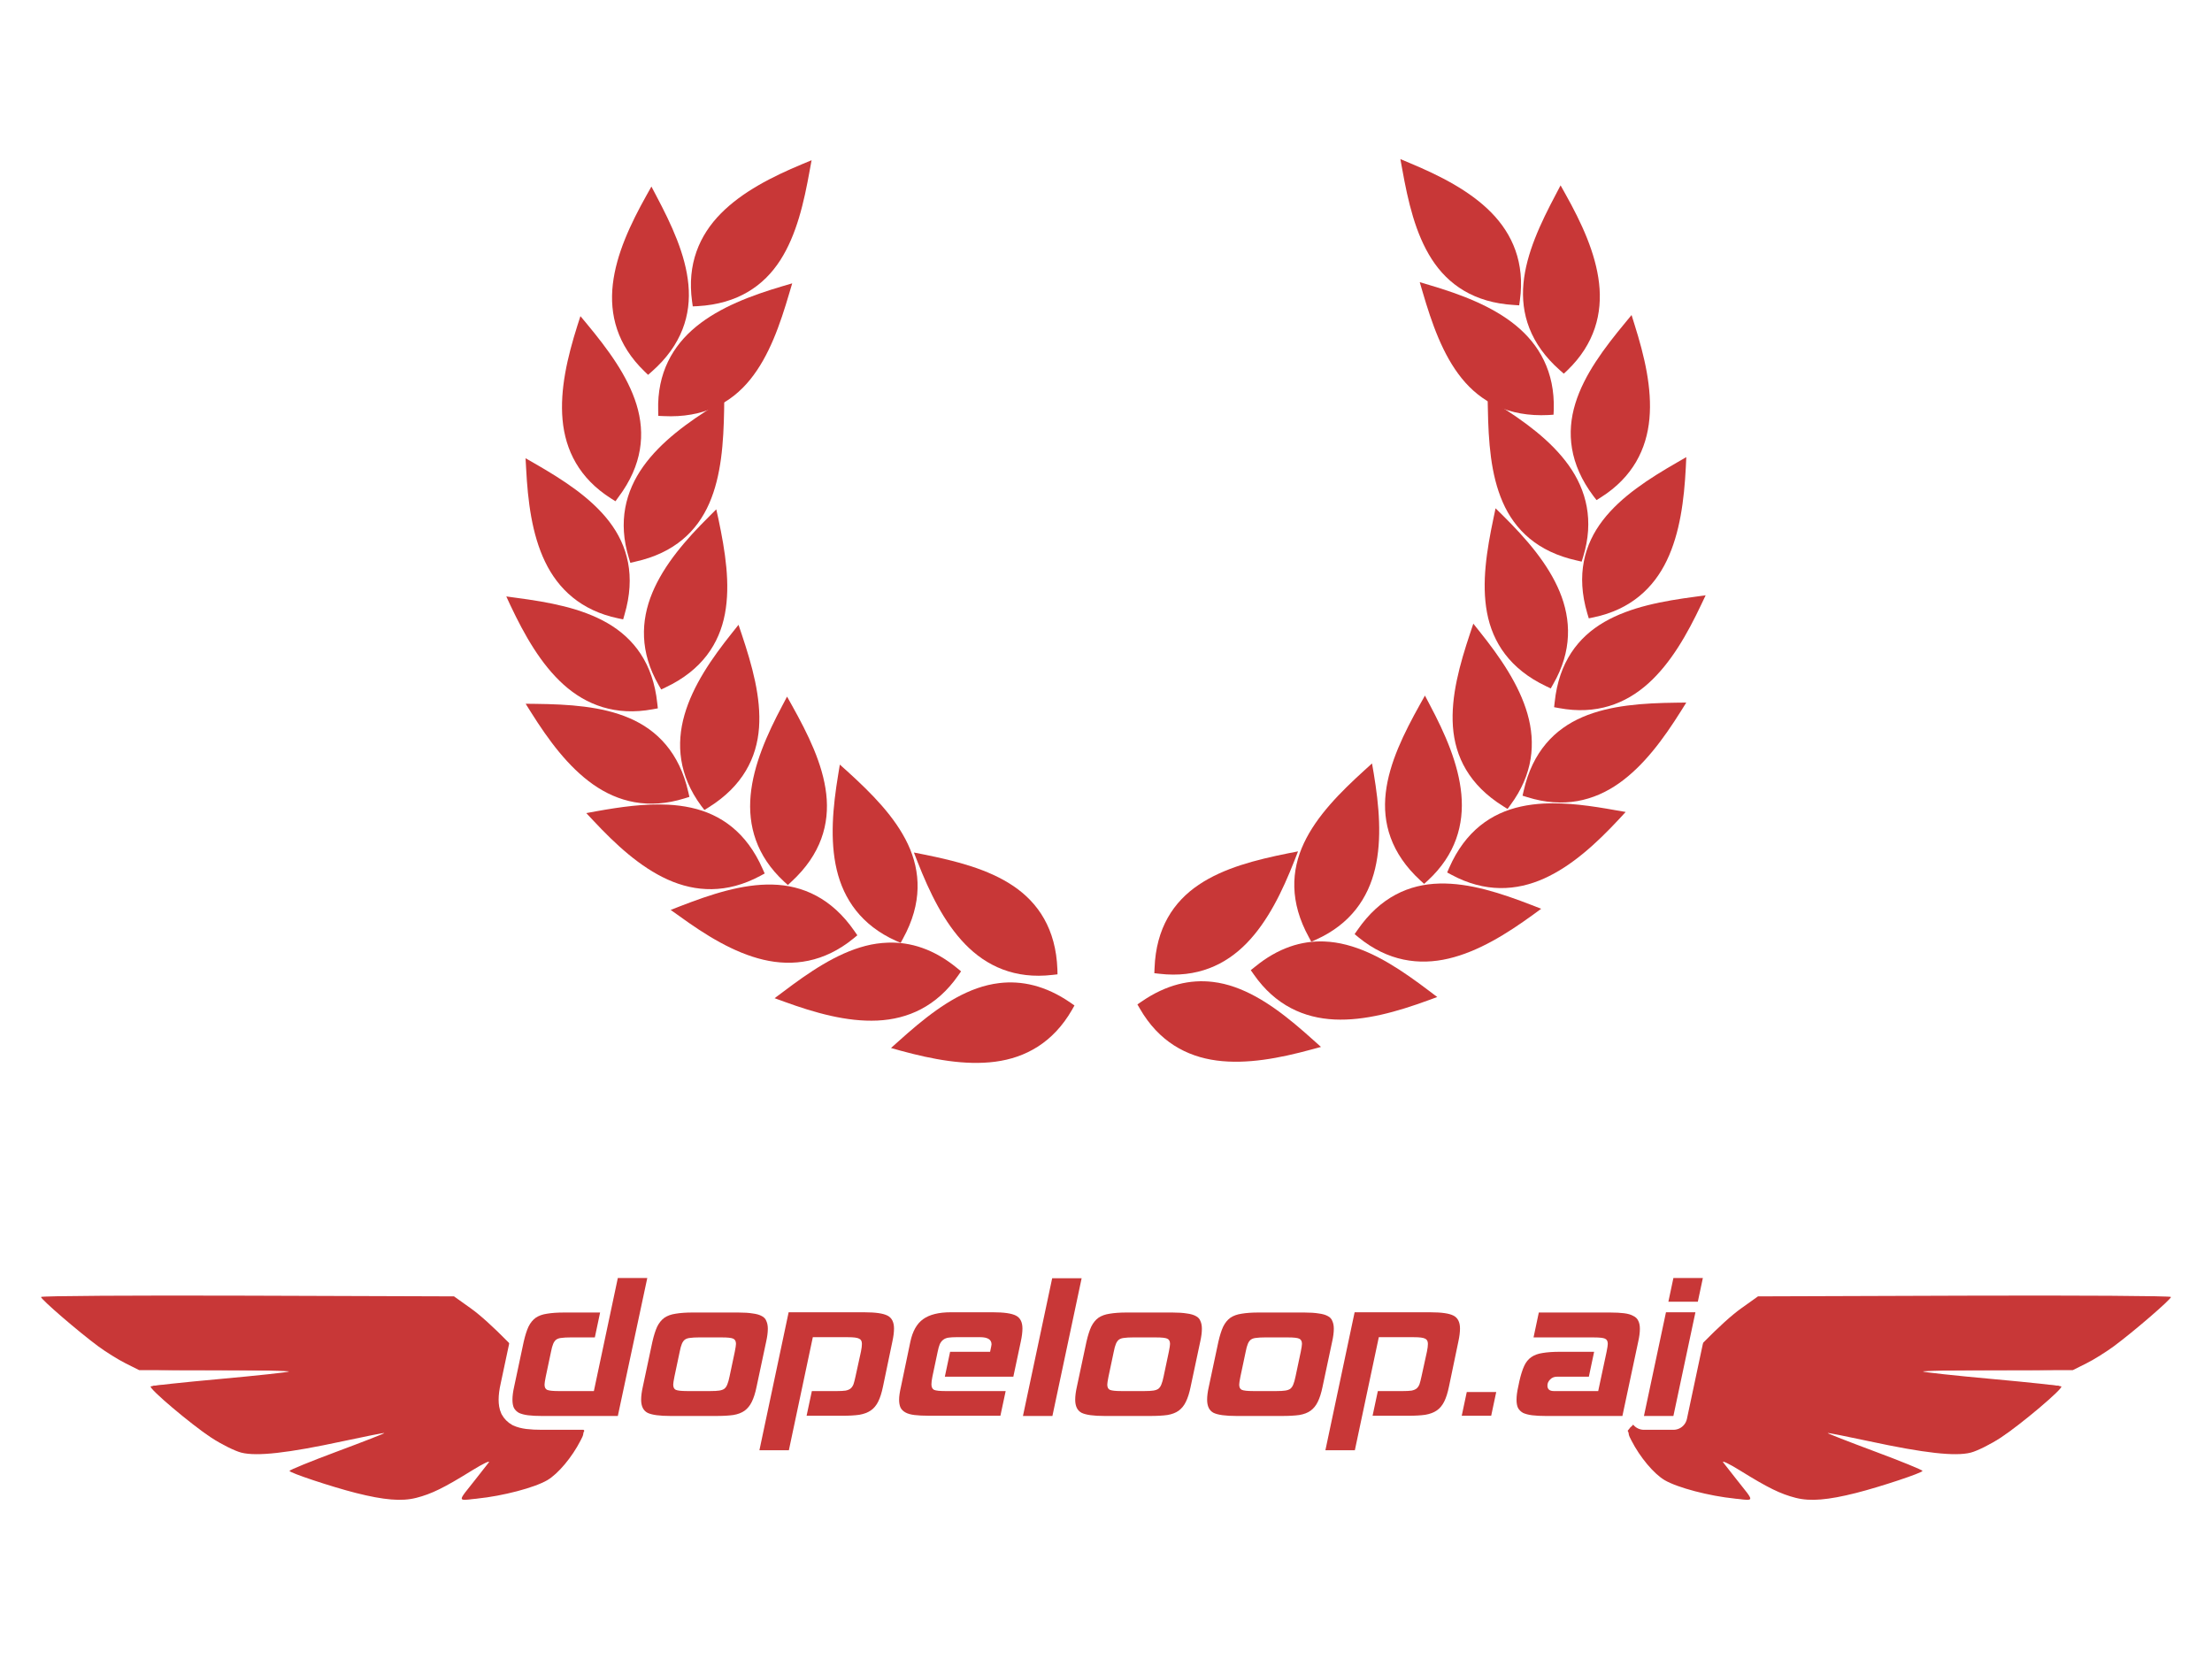 <!--?xml version="1.0" encoding="UTF-8"?-->
<!-- Created with Inkscape (http://www.inkscape.org/) -->
<svg width="640px" height="480px" viewBox="0 0 640 480" version="1.1" xmlns="http://www.w3.org/2000/svg" xmlns:cc="http://creativecommons.org/ns#" xmlns:dc="http://purl.org/dc/elements/1.1/" xmlns:rdf="http://www.w3.org/1999/02/22-rdf-syntax-ns#">
 <g fill="#c83737">
  <g stroke="#fff" stroke-linecap="round" stroke-linejoin="round">
   <g transform="matrix(1.067 0 0 1.067 -533.65 -702.5)" stroke-width="7.498">
    <path d="m829.03 924.65c-6.093-0.736-12.592 0.684-19.312 5.312l-1.156 0.781 0.688 1.188c5.128 8.888 12.628 12.952 20.812 14.031 8.185 1.08 17.079-0.647 25.625-2.969l2.656-0.719-2.062-1.844c-6.601-5.937-13.573-11.65-21.312-14.375-1.935-0.681-3.906-1.161-5.938-1.406z" color="#000000" filter="url(#blurry)" style="text-decoration-line:none;text-indent:0;text-transform:none"></path>
    <path d="m852.12 889.25-2.719 0.531c-8.704 1.753-17.413 3.948-24.219 8.531s-11.571 11.721-11.969 22.594l-0.062 1.375 1.375 0.156c10.192 1.191 17.936-2.39 23.688-8.312s9.668-14.07 12.906-22.312z" color="#000000" filter="url(#blurry)" style="text-decoration-line:none;text-indent:0;text-transform:none"></path>
    <path d="m859.18 913.68c-6.134-0.219-12.476 1.727-18.781 6.906l-1.094 0.875 0.812 1.156c5.861 8.423 13.66 11.835 21.906 12.219 8.247 0.384 16.962-2.121 25.281-5.156l2.562-0.938-2.188-1.656c-7.08-5.358-14.495-10.439-22.438-12.5-1.986-0.515-4.018-0.833-6.062-0.906z" color="#000000" filter="url(#blurry)" style="text-decoration-line:none;text-indent:0;text-transform:none"></path>
    <path d="m872.18 865.4-2.031 1.844c-6.57 5.971-12.949 12.355-16.438 19.781s-3.895 15.964 1.344 25.5l0.656 1.219 1.281-0.562c9.359-4.209 14.135-11.246 16.031-19.281 1.897-8.035 1.076-17.045-0.375-25.781z" color="#000000" filter="url(#blurry)" style="text-decoration-line:none;text-indent:0;text-transform:none"></path>
    <path d="m890.46 897.97c-8.203 0.201-16.033 3.643-22.219 12.594l-0.781 1.125 1.062 0.875c7.95 6.488 16.403 7.647 24.438 5.75s15.71-6.67 22.875-11.875l2.219-1.625-2.562-1c-8.28-3.206-16.828-6.045-25.031-5.844z" color="#000000" filter="url(#blurry)" style="text-decoration-line:none;text-indent:0;text-transform:none"></path>
    <path d="m886.53 847-1.344 2.406c-4.326 7.753-8.34 15.818-9.281 23.969-0.941 8.151 1.371 16.38 9.375 23.75l1.031 0.938 1.031-0.938c7.53-6.971 9.824-15.154 9.062-23.375s-4.435-16.494-8.594-24.312z" color="#000000" filter="url(#blurry)" style="text-decoration-line:none;text-indent:0;text-transform:none"></path>
    <path d="m918.71 876.28c-2.101 0.112-4.152 0.373-6.156 0.812-8.015 1.757-15.067 6.63-19.438 16.594l-0.562 1.281 1.219 0.656c9.039 4.857 17.567 4.36 25.094 0.969s14.175-9.527 20.219-16l1.875-2.031-2.719-0.469c-6.554-1.179-13.229-2.15-19.531-1.812z" color="#000000" filter="url(#blurry)" style="text-decoration-line:none;text-indent:0;text-transform:none"></path>
    <path d="m899.65 827.5-0.875 2.625c-2.812 8.421-5.243 17.097-4.656 25.281s4.393 15.836 13.625 21.594l1.188 0.75 0.812-1.125c6.106-8.247 6.867-16.72 4.594-24.656-2.273-7.937-7.432-15.401-12.969-22.312z" color="#000000" filter="url(#blurry)" style="text-decoration-line:none;text-indent:0;text-transform:none"></path>
    <path d="m957.4 848.9-2.75 0.031c-8.878 0.108-17.868 0.665-25.406 3.906s-13.53 9.358-15.938 19.969l-0.312 1.344 1.312 0.406c9.795 3.06 18.062 1.003 24.812-3.75 6.75-4.753 12.102-12.063 16.812-19.562l1.469-2.344z" color="#000000" filter="url(#blurry)" style="text-decoration-line:none;text-indent:0;text-transform:none"></path>
    <path d="m905.68 796.22-0.562 2.688c-1.83 8.688-3.27 17.562-1.75 25.625 1.52 8.063 6.201 15.275 16.031 19.938l1.25 0.594 0.688-1.219c5.122-8.892 4.886-17.407 1.719-25.031s-9.114-14.424-15.406-20.656z" color="#000000" filter="url(#blurry)" style="text-decoration-line:none;text-indent:0;text-transform:none"></path>
    <path d="m962.65 819.81-2.719 0.375c-8.802 1.162-17.682 2.761-24.781 6.875s-12.307 10.898-13.438 21.719l-0.156 1.375 1.375 0.25c10.089 1.876 18.018-1.167 24.156-6.688 6.138-5.521 10.588-13.401 14.375-21.406z" color="#000000" filter="url(#blurry)" style="text-decoration-line:none;text-indent:0;text-transform:none"></path>
    <path d="m903.53 766.4 0.062 2.781c0.158 8.877 0.748 17.855 4.031 25.375s9.439 13.464 20.062 15.812l1.344 0.312 0.406-1.312c3.006-9.812 0.884-18.058-3.906-24.781s-12.131-12.05-19.656-16.719z" color="#000000" filter="url(#blurry)" style="text-decoration-line:none;text-indent:0;text-transform:none"></path>
    <path d="m957.4 782.34-2.375 1.375c-7.697 4.425-15.282 9.275-20.281 15.781-4.999 6.507-7.262 14.782-4.188 25.219l0.406 1.344 1.344-0.281c10.043-2.106 16.238-7.964 19.812-15.406s4.702-16.437 5.156-25.281z" color="#000000" filter="url(#blurry)" style="text-decoration-line:none;text-indent:0;text-transform:none"></path>
    <path d="m885.12 734.9 0.781 2.656c2.499 8.52 5.439 17.022 10.594 23.406 5.155 6.384 12.665 10.513 23.531 9.969l1.375-0.094 0.062-1.375c0.305-10.257-3.946-17.657-10.344-22.875s-14.883-8.393-23.375-10.906l-2.625-0.781z" color="#000000" filter="url(#blurry)" style="text-decoration-line:none;text-indent:0;text-transform:none"></path>
    <path d="m942.56 743.81-1.75 2.125c-5.663 6.838-11.092 14.031-13.5 21.875s-1.624 16.392 4.906 25.094l0.844 1.094 1.188-0.75c8.672-5.486 12.411-13.122 13.156-21.344 0.746-8.222-1.363-17.024-4.031-25.469z" color="#000000" filter="url(#blurry)" style="text-decoration-line:none;text-indent:0;text-transform:none"></path>
    <path d="m879.87 701.53 0.5 2.719c1.569 8.739 3.561 17.505 8 24.406 4.439 6.901 11.482 11.811 22.344 12.438l1.375 0.094 0.188-1.375c1.405-10.165-2.013-17.969-7.812-23.844s-13.89-9.964-22.062-13.375l-2.531-1.062z" color="#000000" filter="url(#blurry)" style="text-decoration-line:none;text-indent:0;text-transform:none"></path>
    <path d="m923.31 708.65-1.281 2.438c-4.157 7.845-8.016 15.987-8.781 24.156s1.745 16.368 9.906 23.562l1.031 0.906 1-0.938c7.378-7.132 9.502-15.392 8.562-23.594s-4.767-16.398-9.094-24.125z" color="#000000" filter="url(#blurry)" style="text-decoration-line:none;text-indent:0;text-transform:none"></path>
    <path d="m771.06 924.97c-2.031 0.245-4.034 0.725-5.969 1.406-7.739 2.725-14.711 8.438-21.312 14.375l-2.031 1.812 2.656 0.75c8.546 2.322 17.44 4.048 25.625 2.969 8.185-1.08 15.653-5.143 20.781-14.031l0.688-1.219-1.125-0.781c-6.721-4.628-13.219-6.018-19.312-5.281z" color="#000000" filter="url(#blurry)" style="text-decoration-line:none;text-indent:0;text-transform:none"></path>
    <path d="m747.96 889.56 1 2.562c3.238 8.243 7.155 16.39 12.906 22.312s13.464 9.503 23.656 8.312l1.375-0.156-0.031-1.375c-0.398-10.873-5.163-18.011-11.969-22.594s-15.546-6.778-24.25-8.531l-2.688-0.531z" color="#000000" filter="url(#blurry)" style="text-decoration-line:none;text-indent:0;text-transform:none"></path>
    <path d="m740.9 914c-2.045 0.073-4.077 0.36-6.062 0.875-7.942 2.061-15.358 7.173-22.438 12.531l-2.219 1.656 2.594 0.938c8.319 3.036 17.035 5.509 25.281 5.125s16.045-3.796 21.906-12.219l0.781-1.125-1.062-0.875c-6.306-5.179-12.647-7.125-18.781-6.906z" color="#000000" filter="url(#blurry)" style="text-decoration-line:none;text-indent:0;text-transform:none"></path>
    <path d="m727.87 865.72-0.438 2.688c-1.451 8.736-2.303 17.778-0.406 25.812 1.897 8.035 6.704 15.072 16.062 19.281l1.281 0.562 0.656-1.219c5.239-9.536 4.801-18.105 1.312-25.531s-9.836-13.778-16.406-19.75z" color="#000000" filter="url(#blurry)" style="text-decoration-line:none;text-indent:0;text-transform:none"></path>
    <path d="m709.59 898.25c-8.203-0.201-16.752 2.669-25.031 5.875l-2.562 1 2.25 1.594c7.165 5.205 14.84 10.009 22.875 11.906 8.035 1.897 16.487 0.738 24.438-5.75l1.062-0.875-0.781-1.125c-6.186-8.951-14.047-12.424-22.25-12.625z" color="#000000" filter="url(#blurry)" style="text-decoration-line:none;text-indent:0;text-transform:none"></path>
    <path d="m713.56 847.28-1.281 2.438c-4.159 7.819-7.832 16.092-8.594 24.312-0.762 8.22 1.532 16.435 9.062 23.406l1.031 0.938 1-0.938c8.004-7.37 10.348-15.63 9.406-23.781-0.941-8.151-4.956-16.215-9.281-23.969z" color="#000000" filter="url(#blurry)" style="text-decoration-line:none;text-indent:0;text-transform:none"></path>
    <path d="m681.34 876.59c-6.303-0.337-12.946 0.602-19.5 1.781l-2.719 0.5 1.875 2c6.044 6.473 12.692 12.64 20.219 16.031s16.023 3.857 25.062-1l1.219-0.656-0.562-1.25c-4.37-9.964-11.391-14.836-19.406-16.594-2.004-0.439-4.087-0.7-6.188-0.812z" color="#000000" filter="url(#blurry)" style="text-decoration-line:none;text-indent:0;text-transform:none"></path>
    <path d="m700.4 827.81-1.719 2.156c-5.537 6.912-10.664 14.345-12.938 22.281s-1.544 16.441 4.562 24.688l0.844 1.094 1.156-0.719c9.232-5.757 13.069-13.441 13.656-21.625 0.587-8.184-1.875-16.86-4.688-25.281z" color="#000000" filter="url(#blurry)" style="text-decoration-line:none;text-indent:0;text-transform:none"></path>
    <path d="m642.68 849.22 1.469 2.344c4.711 7.499 10.062 14.778 16.812 19.531 6.75 4.753 15.018 6.842 24.812 3.781l1.312-0.406-0.312-1.344c-2.407-10.61-8.4-16.758-15.938-20-7.538-3.241-16.528-3.767-25.406-3.875l-2.75-0.031z" color="#000000" filter="url(#blurry)" style="text-decoration-line:none;text-indent:0;text-transform:none"></path>
    <path d="m694.37 796.5-1.938 1.938c-6.292 6.232-12.239 13.064-15.406 20.688-3.167 7.624-3.403 16.139 1.719 25.031l0.688 1.188 1.25-0.594c9.83-4.662 14.511-11.843 16.031-19.906 1.52-8.063 0.08-16.968-1.75-25.656z" color="#000000" filter="url(#blurry)" style="text-decoration-line:none;text-indent:0;text-transform:none"></path>
    <path d="m637.43 820.12 1.156 2.5c3.787 8.005 8.237 15.885 14.375 21.406 6.138 5.521 14.099 8.563 24.188 6.688l1.375-0.25-0.156-1.375c-1.13-10.821-6.369-17.605-13.469-21.719-7.1-4.114-15.948-5.713-24.75-6.875z" color="#000000" filter="url(#blurry)" style="text-decoration-line:none;text-indent:0;text-transform:none"></path>
    <path d="m696.53 766.72-2.312 1.469c-7.525 4.669-14.866 9.964-19.656 16.688-4.791 6.724-6.912 14.97-3.906 24.781l0.406 1.344 1.344-0.312c10.624-2.348 16.779-8.293 20.062-15.812 3.283-7.52 3.873-16.529 4.031-25.406l0.031-2.75z" color="#000000" filter="url(#blurry)" style="text-decoration-line:none;text-indent:0;text-transform:none"></path>
    <path d="m642.65 782.65 0.156 2.75c0.454 8.844 1.551 17.839 5.125 25.281 3.574 7.442 9.769 13.269 19.812 15.375l1.375 0.281 0.375-1.312c3.074-10.437 0.843-18.712-4.156-25.219-4.999-6.507-12.584-11.356-20.281-15.781z" color="#000000" filter="url(#blurry)" style="text-decoration-line:none;text-indent:0;text-transform:none"></path>
    <path d="m714.96 735.22-2.656 0.781c-8.492 2.513-16.946 5.688-23.344 10.906-6.398 5.218-10.649 12.618-10.344 22.875l0.031 1.375 1.406 0.062c10.866 0.544 18.377-3.553 23.531-9.938 5.155-6.384 8.095-14.918 10.594-23.438l0.781-2.625z" color="#000000" filter="url(#blurry)" style="text-decoration-line:none;text-indent:0;text-transform:none"></path>
    <path d="m657.53 744.12-0.844 2.625c-2.668 8.445-4.746 17.247-4 25.469 0.746 8.222 4.484 15.858 13.156 21.344l1.188 0.75 0.812-1.125c6.53-8.702 7.314-17.218 4.906-25.062-2.408-7.844-7.805-15.069-13.469-21.906z" color="#000000" filter="url(#blurry)" style="text-decoration-line:none;text-indent:0;text-transform:none"></path>
    <path d="m720.21 701.84-2.562 1.062c-8.173 3.411-16.231 7.5-22.031 13.375-5.8 5.875-9.218 13.679-7.812 23.844l0.188 1.344 1.375-0.062c10.862-0.627 17.905-5.537 22.344-12.438 4.439-6.901 6.431-15.668 8-24.406l0.5-2.719z" color="#000000" filter="url(#blurry)" style="text-decoration-line:none;text-indent:0;text-transform:none"></path>
    <path d="m676.78 708.97-1.344 2.406c-4.327 7.727-8.186 15.923-9.125 24.125-0.939 8.202 1.185 16.43 8.562 23.562l1 0.969 1.031-0.906c8.161-7.195 10.671-15.393 9.906-23.562-0.765-8.17-4.593-16.311-8.75-24.156z" color="#000000" filter="url(#blurry)" style="text-decoration-line:none;text-indent:0;text-transform:none"></path>
   </g>
   <g transform="matrix(.749 0 0 .749 256.05 184.35)" stroke-width="10.68">
    <path d="m351.87 332.49c-5.976-1.529-10.706-3.848-21.507-10.545-4.355-2.7-7.292-4.097-6.527-3.104 0.765 0.993 2.991 3.83 4.945 6.305 7.355 9.315 7.414 8.414-0.5 7.615-9.907-0.999-22.132-4.21-27.085-7.112-4.175-2.447-9.56-8.871-12.85-15.329-2.034-3.993-2.338-3.432 9.577-17.646 12.602-15.033 25.54-28.199 32.806-33.385l6.507-4.644 79.773-0.268c43.875-0.147 79.772 0.078 79.771 0.5-3e-3 0.934-14.414 13.367-21.997 18.978-3.025 2.238-7.848 5.244-10.717 6.679l-5.217 2.61h-29.2c-16.06 0-28.966 0.234-28.68 0.52 0.286 0.286 12.315 1.59 26.73 2.897 14.416 1.307 26.434 2.601 26.708 2.874 0.796 0.796-15.452 14.547-23.288 19.708-3.94 2.595-9.221 5.237-11.737 5.87-5.982 1.506-17.949 0.165-39.047-4.377-8.771-1.888-16.054-3.326-16.184-3.196-0.13 0.13 8.058 3.328 18.197 7.106 10.139 3.778 18.434 7.162 18.434 7.52 0 0.736-16.341 6.166-25.64 8.52-10.885 2.755-17.742 3.315-23.272 1.899z"></path>
    <path d="m327.79 332.48c-9.747-1.543-19.216-3.801-23.288-5.552-5.338-2.295-10.923-8.076-14.948-15.471l-2.667-4.9 9.487-11.455c11.936-14.411 29.381-32.191 35.902-36.591l4.987-3.364 159.03 0.091-5.5 5.044c-8.344 7.653-21.879 17.62-27.688 20.391-5.171 2.466-5.289 2.474-35.917 2.474-16.901 0-30.503 0.226-30.227 0.501 0.473 0.473 51.675 5.499 56.019 5.499 2.242 0-2.753 4.894-15.093 14.786-10.2 8.177-17.021 11.214-25.187 11.214-7.169 0-26.761-3.341-43.403-7.402-5.498-1.341-10.131-2.304-10.295-2.14-0.311 0.311 12.909 5.53 30.512 12.045 5.621 2.081 9.992 4.153 9.713 4.605-0.718 1.163-18.324 6.709-28.433 8.958-15.45 3.437-20.363 2.35-38.427-8.499-5.801-3.484-10.244-5.824-9.872-5.201 0.371 0.624 3.066 4.148 5.987 7.831 2.922 3.683 5.312 6.946 5.312 7.25 0 0.581-1.826 0.546-6-0.115z"></path>
   </g>
   <g transform="matrix(-.749 0 0 .749 383.95 184.35)" stroke-width="10.68">
    <path d="m351.87 332.49c-5.976-1.529-10.706-3.848-21.507-10.545-4.355-2.7-7.292-4.097-6.527-3.104 0.765 0.993 2.991 3.83 4.945 6.305 7.355 9.315 7.414 8.414-0.5 7.615-9.907-0.999-22.132-4.21-27.085-7.112-4.175-2.447-9.56-8.871-12.85-15.329-2.034-3.993-2.338-3.432 9.577-17.646 12.602-15.033 25.54-28.199 32.806-33.385l6.507-4.644 79.773-0.268c43.875-0.147 79.772 0.078 79.771 0.5-3e-3 0.934-14.414 13.367-21.997 18.978-3.025 2.238-7.848 5.244-10.717 6.679l-5.217 2.61h-29.2c-16.06 0-28.966 0.234-28.68 0.52 0.286 0.286 12.315 1.59 26.73 2.897 14.416 1.307 26.434 2.601 26.708 2.874 0.796 0.796-15.452 14.547-23.288 19.708-3.94 2.595-9.221 5.237-11.737 5.87-5.982 1.506-17.949 0.165-39.047-4.377-8.771-1.888-16.054-3.326-16.184-3.196-0.13 0.13 8.058 3.328 18.197 7.106 10.139 3.778 18.434 7.162 18.434 7.52 0 0.736-16.341 6.166-25.64 8.52-10.885 2.755-17.742 3.315-23.272 1.899z"></path>
    <path d="m327.79 332.48c-9.747-1.543-19.216-3.801-23.288-5.552-5.338-2.295-10.923-8.076-14.948-15.471l-2.667-4.9 9.487-11.455c11.936-14.411 29.381-32.191 35.902-36.591l4.987-3.364 159.03 0.091-5.5 5.044c-8.344 7.653-21.879 17.62-27.688 20.391-5.171 2.466-5.289 2.474-35.917 2.474-16.901 0-30.503 0.226-30.227 0.501 0.473 0.473 51.675 5.499 56.019 5.499 2.242 0-2.753 4.894-15.093 14.786-10.2 8.177-17.021 11.214-25.187 11.214-7.169 0-26.761-3.341-43.403-7.402-5.498-1.341-10.131-2.304-10.295-2.14-0.311 0.311 12.909 5.53 30.512 12.045 5.621 2.081 9.992 4.153 9.713 4.605-0.718 1.163-18.324 6.709-28.433 8.958-15.45 3.437-20.363 2.35-38.427-8.499-5.801-3.484-10.244-5.824-9.872-5.201 0.371 0.624 3.066 4.148 5.987 7.831 2.922 3.683 5.312 6.946 5.312 7.25 0 0.581-1.826 0.546-6-0.115z"></path>
   </g>
  </g>
  <g transform="matrix(1.067 0 0 1.067 -533.65 -702.5)">
   <path d="m829.03 924.65c-6.093-0.736-12.592 0.684-19.312 5.312l-1.156 0.781 0.688 1.188c5.128 8.888 12.628 12.952 20.812 14.031 8.185 1.08 17.079-0.647 25.625-2.969l2.656-0.719-2.062-1.844c-6.601-5.937-13.573-11.65-21.312-14.375-1.935-0.681-3.906-1.161-5.938-1.406z" color="#000000" filter="url(#blurry)" style="text-decoration-line:none;text-indent:0;text-transform:none"></path>
   <path d="m852.12 889.25-2.719 0.531c-8.704 1.753-17.413 3.948-24.219 8.531s-11.571 11.721-11.969 22.594l-0.062 1.375 1.375 0.156c10.192 1.191 17.936-2.39 23.688-8.312s9.668-14.07 12.906-22.312z" color="#000000" filter="url(#blurry)" style="text-decoration-line:none;text-indent:0;text-transform:none"></path>
   <path d="m859.18 913.68c-6.134-0.219-12.476 1.727-18.781 6.906l-1.094 0.875 0.812 1.156c5.861 8.423 13.66 11.835 21.906 12.219 8.247 0.384 16.962-2.121 25.281-5.156l2.562-0.938-2.188-1.656c-7.08-5.358-14.495-10.439-22.438-12.5-1.986-0.515-4.018-0.833-6.062-0.906z" color="#000000" filter="url(#blurry)" style="text-decoration-line:none;text-indent:0;text-transform:none"></path>
   <path d="m872.18 865.4-2.031 1.844c-6.57 5.971-12.949 12.355-16.438 19.781s-3.895 15.964 1.344 25.5l0.656 1.219 1.281-0.562c9.359-4.209 14.135-11.246 16.031-19.281 1.897-8.035 1.076-17.045-0.375-25.781z" color="#000000" filter="url(#blurry)" style="text-decoration-line:none;text-indent:0;text-transform:none"></path>
   <path d="m890.46 897.97c-8.203 0.201-16.033 3.643-22.219 12.594l-0.781 1.125 1.062 0.875c7.95 6.488 16.403 7.647 24.438 5.75s15.71-6.67 22.875-11.875l2.219-1.625-2.562-1c-8.28-3.206-16.828-6.045-25.031-5.844z" color="#000000" filter="url(#blurry)" style="text-decoration-line:none;text-indent:0;text-transform:none"></path>
   <path d="m886.53 847-1.344 2.406c-4.326 7.753-8.34 15.818-9.281 23.969-0.941 8.151 1.371 16.38 9.375 23.75l1.031 0.938 1.031-0.938c7.53-6.971 9.824-15.154 9.062-23.375s-4.435-16.494-8.594-24.312z" color="#000000" filter="url(#blurry)" style="text-decoration-line:none;text-indent:0;text-transform:none"></path>
   <path d="m918.71 876.28c-2.101 0.112-4.152 0.373-6.156 0.812-8.015 1.757-15.067 6.63-19.438 16.594l-0.562 1.281 1.219 0.656c9.039 4.857 17.567 4.36 25.094 0.969s14.175-9.527 20.219-16l1.875-2.031-2.719-0.469c-6.554-1.179-13.229-2.15-19.531-1.812z" color="#000000" filter="url(#blurry)" style="text-decoration-line:none;text-indent:0;text-transform:none"></path>
   <path d="m899.65 827.5-0.875 2.625c-2.812 8.421-5.243 17.097-4.656 25.281s4.393 15.836 13.625 21.594l1.188 0.75 0.812-1.125c6.106-8.247 6.867-16.72 4.594-24.656-2.273-7.937-7.432-15.401-12.969-22.312z" color="#000000" filter="url(#blurry)" style="text-decoration-line:none;text-indent:0;text-transform:none"></path>
   <path d="m957.4 848.9-2.75 0.031c-8.878 0.108-17.868 0.665-25.406 3.906s-13.53 9.358-15.938 19.969l-0.312 1.344 1.312 0.406c9.795 3.06 18.062 1.003 24.812-3.75 6.75-4.753 12.102-12.063 16.812-19.562l1.469-2.344z" color="#000000" filter="url(#blurry)" style="text-decoration-line:none;text-indent:0;text-transform:none"></path>
   <path d="m905.68 796.22-0.562 2.688c-1.83 8.688-3.27 17.562-1.75 25.625 1.52 8.063 6.201 15.275 16.031 19.938l1.25 0.594 0.688-1.219c5.122-8.892 4.886-17.407 1.719-25.031s-9.114-14.424-15.406-20.656z" color="#000000" filter="url(#blurry)" style="text-decoration-line:none;text-indent:0;text-transform:none"></path>
   <path d="m962.65 819.81-2.719 0.375c-8.802 1.162-17.682 2.761-24.781 6.875s-12.307 10.898-13.438 21.719l-0.156 1.375 1.375 0.25c10.089 1.876 18.018-1.167 24.156-6.688 6.138-5.521 10.588-13.401 14.375-21.406z" color="#000000" filter="url(#blurry)" style="text-decoration-line:none;text-indent:0;text-transform:none"></path>
   <path d="m903.53 766.4 0.062 2.781c0.158 8.877 0.748 17.855 4.031 25.375s9.439 13.464 20.062 15.812l1.344 0.312 0.406-1.312c3.006-9.812 0.884-18.058-3.906-24.781s-12.131-12.05-19.656-16.719z" color="#000000" filter="url(#blurry)" style="text-decoration-line:none;text-indent:0;text-transform:none"></path>
   <path d="m957.4 782.34-2.375 1.375c-7.697 4.425-15.282 9.275-20.281 15.781-4.999 6.507-7.262 14.782-4.188 25.219l0.406 1.344 1.344-0.281c10.043-2.106 16.238-7.964 19.812-15.406s4.702-16.437 5.156-25.281z" color="#000000" filter="url(#blurry)" style="text-decoration-line:none;text-indent:0;text-transform:none"></path>
   <path d="m885.12 734.9 0.781 2.656c2.499 8.52 5.439 17.022 10.594 23.406 5.155 6.384 12.665 10.513 23.531 9.969l1.375-0.094 0.062-1.375c0.305-10.257-3.946-17.657-10.344-22.875s-14.883-8.393-23.375-10.906l-2.625-0.781z" color="#000000" filter="url(#blurry)" style="text-decoration-line:none;text-indent:0;text-transform:none"></path>
   <path d="m942.56 743.81-1.75 2.125c-5.663 6.838-11.092 14.031-13.5 21.875s-1.624 16.392 4.906 25.094l0.844 1.094 1.188-0.75c8.672-5.486 12.411-13.122 13.156-21.344 0.746-8.222-1.363-17.024-4.031-25.469z" color="#000000" filter="url(#blurry)" style="text-decoration-line:none;text-indent:0;text-transform:none"></path>
   <path d="m879.87 701.53 0.5 2.719c1.569 8.739 3.561 17.505 8 24.406 4.439 6.901 11.482 11.811 22.344 12.438l1.375 0.094 0.188-1.375c1.405-10.165-2.013-17.969-7.812-23.844s-13.89-9.964-22.062-13.375l-2.531-1.062z" color="#000000" filter="url(#blurry)" style="text-decoration-line:none;text-indent:0;text-transform:none"></path>
   <path d="m923.31 708.65-1.281 2.438c-4.157 7.845-8.016 15.987-8.781 24.156s1.745 16.368 9.906 23.562l1.031 0.906 1-0.938c7.378-7.132 9.502-15.392 8.562-23.594s-4.767-16.398-9.094-24.125z" color="#000000" filter="url(#blurry)" style="text-decoration-line:none;text-indent:0;text-transform:none"></path>
   <path d="m771.06 924.97c-2.031 0.245-4.034 0.725-5.969 1.406-7.739 2.725-14.711 8.438-21.312 14.375l-2.031 1.812 2.656 0.75c8.546 2.322 17.44 4.048 25.625 2.969 8.185-1.08 15.653-5.143 20.781-14.031l0.688-1.219-1.125-0.781c-6.721-4.628-13.219-6.018-19.312-5.281z" color="#000000" filter="url(#blurry)" style="text-decoration-line:none;text-indent:0;text-transform:none"></path>
   <path d="m747.96 889.56 1 2.562c3.238 8.243 7.155 16.39 12.906 22.312s13.464 9.503 23.656 8.312l1.375-0.156-0.031-1.375c-0.398-10.873-5.163-18.011-11.969-22.594s-15.546-6.778-24.25-8.531l-2.688-0.531z" color="#000000" filter="url(#blurry)" style="text-decoration-line:none;text-indent:0;text-transform:none"></path>
   <path d="m740.9 914c-2.045 0.073-4.077 0.36-6.062 0.875-7.942 2.061-15.358 7.173-22.438 12.531l-2.219 1.656 2.594 0.938c8.319 3.036 17.035 5.509 25.281 5.125s16.045-3.796 21.906-12.219l0.781-1.125-1.062-0.875c-6.306-5.179-12.647-7.125-18.781-6.906z" color="#000000" filter="url(#blurry)" style="text-decoration-line:none;text-indent:0;text-transform:none"></path>
   <path d="m727.87 865.72-0.438 2.688c-1.451 8.736-2.303 17.778-0.406 25.812 1.897 8.035 6.704 15.072 16.062 19.281l1.281 0.562 0.656-1.219c5.239-9.536 4.801-18.105 1.312-25.531s-9.836-13.778-16.406-19.75z" color="#000000" filter="url(#blurry)" style="text-decoration-line:none;text-indent:0;text-transform:none"></path>
   <path d="m709.59 898.25c-8.203-0.201-16.752 2.669-25.031 5.875l-2.562 1 2.25 1.594c7.165 5.205 14.84 10.009 22.875 11.906 8.035 1.897 16.487 0.738 24.438-5.75l1.062-0.875-0.781-1.125c-6.186-8.951-14.047-12.424-22.25-12.625z" color="#000000" filter="url(#blurry)" style="text-decoration-line:none;text-indent:0;text-transform:none"></path>
   <path d="m713.56 847.28-1.281 2.438c-4.159 7.819-7.832 16.092-8.594 24.312-0.762 8.22 1.532 16.435 9.062 23.406l1.031 0.938 1-0.938c8.004-7.37 10.348-15.63 9.406-23.781-0.941-8.151-4.956-16.215-9.281-23.969z" color="#000000" filter="url(#blurry)" style="text-decoration-line:none;text-indent:0;text-transform:none"></path>
   <path d="m681.34 876.59c-6.303-0.337-12.946 0.602-19.5 1.781l-2.719 0.5 1.875 2c6.044 6.473 12.692 12.64 20.219 16.031s16.023 3.857 25.062-1l1.219-0.656-0.562-1.25c-4.37-9.964-11.391-14.836-19.406-16.594-2.004-0.439-4.087-0.7-6.188-0.812z" color="#000000" filter="url(#blurry)" style="text-decoration-line:none;text-indent:0;text-transform:none"></path>
   <path d="m700.4 827.81-1.719 2.156c-5.537 6.912-10.664 14.345-12.938 22.281s-1.544 16.441 4.562 24.688l0.844 1.094 1.156-0.719c9.232-5.757 13.069-13.441 13.656-21.625 0.587-8.184-1.875-16.86-4.688-25.281z" color="#000000" filter="url(#blurry)" style="text-decoration-line:none;text-indent:0;text-transform:none"></path>
   <path d="m642.68 849.22 1.469 2.344c4.711 7.499 10.062 14.778 16.812 19.531 6.75 4.753 15.018 6.842 24.812 3.781l1.312-0.406-0.312-1.344c-2.407-10.61-8.4-16.758-15.938-20-7.538-3.241-16.528-3.767-25.406-3.875l-2.75-0.031z" color="#000000" filter="url(#blurry)" style="text-decoration-line:none;text-indent:0;text-transform:none"></path>
   <path d="m694.37 796.5-1.938 1.938c-6.292 6.232-12.239 13.064-15.406 20.688-3.167 7.624-3.403 16.139 1.719 25.031l0.688 1.188 1.25-0.594c9.83-4.662 14.511-11.843 16.031-19.906 1.52-8.063 0.08-16.968-1.75-25.656z" color="#000000" filter="url(#blurry)" style="text-decoration-line:none;text-indent:0;text-transform:none"></path>
   <path d="m637.43 820.12 1.156 2.5c3.787 8.005 8.237 15.885 14.375 21.406 6.138 5.521 14.099 8.563 24.188 6.688l1.375-0.25-0.156-1.375c-1.13-10.821-6.369-17.605-13.469-21.719-7.1-4.114-15.948-5.713-24.75-6.875z" color="#000000" filter="url(#blurry)" style="text-decoration-line:none;text-indent:0;text-transform:none"></path>
   <path d="m696.53 766.72-2.312 1.469c-7.525 4.669-14.866 9.964-19.656 16.688-4.791 6.724-6.912 14.97-3.906 24.781l0.406 1.344 1.344-0.312c10.624-2.348 16.779-8.293 20.062-15.812 3.283-7.52 3.873-16.529 4.031-25.406l0.031-2.75z" color="#000000" filter="url(#blurry)" style="text-decoration-line:none;text-indent:0;text-transform:none"></path>
   <path d="m642.65 782.65 0.156 2.75c0.454 8.844 1.551 17.839 5.125 25.281 3.574 7.442 9.769 13.269 19.812 15.375l1.375 0.281 0.375-1.312c3.074-10.437 0.843-18.712-4.156-25.219-4.999-6.507-12.584-11.356-20.281-15.781z" color="#000000" filter="url(#blurry)" style="text-decoration-line:none;text-indent:0;text-transform:none"></path>
   <path d="m714.96 735.22-2.656 0.781c-8.492 2.513-16.946 5.688-23.344 10.906-6.398 5.218-10.649 12.618-10.344 22.875l0.031 1.375 1.406 0.062c10.866 0.544 18.377-3.553 23.531-9.938 5.155-6.384 8.095-14.918 10.594-23.438l0.781-2.625z" color="#000000" filter="url(#blurry)" style="text-decoration-line:none;text-indent:0;text-transform:none"></path>
   <path d="m657.53 744.12-0.844 2.625c-2.668 8.445-4.746 17.247-4 25.469 0.746 8.222 4.484 15.858 13.156 21.344l1.188 0.75 0.812-1.125c6.53-8.702 7.314-17.218 4.906-25.062-2.408-7.844-7.805-15.069-13.469-21.906z" color="#000000" filter="url(#blurry)" style="text-decoration-line:none;text-indent:0;text-transform:none"></path>
   <path d="m720.21 701.84-2.562 1.062c-8.173 3.411-16.231 7.5-22.031 13.375-5.8 5.875-9.218 13.679-7.812 23.844l0.188 1.344 1.375-0.062c10.862-0.627 17.905-5.537 22.344-12.438 4.439-6.901 6.431-15.668 8-24.406l0.5-2.719z" color="#000000" filter="url(#blurry)" style="text-decoration-line:none;text-indent:0;text-transform:none"></path>
   <path d="m676.78 708.97-1.344 2.406c-4.327 7.727-8.186 15.923-9.125 24.125-0.939 8.202 1.185 16.43 8.562 23.562l1 0.969 1.031-0.906c8.161-7.195 10.671-15.393 9.906-23.562-0.765-8.17-4.593-16.311-8.75-24.156z" color="#000000" filter="url(#blurry)" style="text-decoration-line:none;text-indent:0;text-transform:none"></path>
  </g>
  <g transform="matrix(.749 0 0 .749 256.05 184.35)">
   <path d="m351.87 332.49c-5.976-1.529-10.706-3.848-21.507-10.545-4.355-2.7-7.292-4.097-6.527-3.104 0.765 0.993 2.991 3.83 4.945 6.305 7.355 9.315 7.414 8.414-0.5 7.615-9.907-0.999-22.132-4.21-27.085-7.112-4.175-2.447-9.56-8.871-12.85-15.329-2.034-3.993-2.338-3.432 9.577-17.646 12.602-15.033 25.54-28.199 32.806-33.385l6.507-4.644 79.773-0.268c43.875-0.147 79.772 0.078 79.771 0.5-3e-3 0.934-14.414 13.367-21.997 18.978-3.025 2.238-7.848 5.244-10.717 6.679l-5.217 2.61h-29.2c-16.06 0-28.966 0.234-28.68 0.52 0.286 0.286 12.315 1.59 26.73 2.897 14.416 1.307 26.434 2.601 26.708 2.874 0.796 0.796-15.452 14.547-23.288 19.708-3.94 2.595-9.221 5.237-11.737 5.87-5.982 1.506-17.949 0.165-39.047-4.377-8.771-1.888-16.054-3.326-16.184-3.196-0.13 0.13 8.058 3.328 18.197 7.106 10.139 3.778 18.434 7.162 18.434 7.52 0 0.736-16.341 6.166-25.64 8.52-10.885 2.755-17.742 3.315-23.272 1.899z"></path>
   <path d="m327.79 332.48c-9.747-1.543-19.216-3.801-23.288-5.552-5.338-2.295-10.923-8.076-14.948-15.471l-2.667-4.9 9.487-11.455c11.936-14.411 29.381-32.191 35.902-36.591l4.987-3.364 159.03 0.091-5.5 5.044c-8.344 7.653-21.879 17.62-27.688 20.391-5.171 2.466-5.289 2.474-35.917 2.474-16.901 0-30.503 0.226-30.227 0.501 0.473 0.473 51.675 5.499 56.019 5.499 2.242 0-2.753 4.894-15.093 14.786-10.2 8.177-17.021 11.214-25.187 11.214-7.169 0-26.761-3.341-43.403-7.402-5.498-1.341-10.131-2.304-10.295-2.14-0.311 0.311 12.909 5.53 30.512 12.045 5.621 2.081 9.992 4.153 9.713 4.605-0.718 1.163-18.324 6.709-28.433 8.958-15.45 3.437-20.363 2.35-38.427-8.499-5.801-3.484-10.244-5.824-9.872-5.201 0.371 0.624 3.066 4.148 5.987 7.831 2.922 3.683 5.312 6.946 5.312 7.25 0 0.581-1.826 0.546-6-0.115z"></path>
  </g>
  <g transform="matrix(-.749 0 0 .749 383.95 184.35)">
   <path d="m351.87 332.49c-5.976-1.529-10.706-3.848-21.507-10.545-4.355-2.7-7.292-4.097-6.527-3.104 0.765 0.993 2.991 3.83 4.945 6.305 7.355 9.315 7.414 8.414-0.5 7.615-9.907-0.999-22.132-4.21-27.085-7.112-4.175-2.447-9.56-8.871-12.85-15.329-2.034-3.993-2.338-3.432 9.577-17.646 12.602-15.033 25.54-28.199 32.806-33.385l6.507-4.644 79.773-0.268c43.875-0.147 79.772 0.078 79.771 0.5-3e-3 0.934-14.414 13.367-21.997 18.978-3.025 2.238-7.848 5.244-10.717 6.679l-5.217 2.61h-29.2c-16.06 0-28.966 0.234-28.68 0.52 0.286 0.286 12.315 1.59 26.73 2.897 14.416 1.307 26.434 2.601 26.708 2.874 0.796 0.796-15.452 14.547-23.288 19.708-3.94 2.595-9.221 5.237-11.737 5.87-5.982 1.506-17.949 0.165-39.047-4.377-8.771-1.888-16.054-3.326-16.184-3.196-0.13 0.13 8.058 3.328 18.197 7.106 10.139 3.778 18.434 7.162 18.434 7.52 0 0.736-16.341 6.166-25.64 8.52-10.885 2.755-17.742 3.315-23.272 1.899z"></path>
   <path d="m327.79 332.48c-9.747-1.543-19.216-3.801-23.288-5.552-5.338-2.295-10.923-8.076-14.948-15.471l-2.667-4.9 9.487-11.455c11.936-14.411 29.381-32.191 35.902-36.591l4.987-3.364 159.03 0.091-5.5 5.044c-8.344 7.653-21.879 17.62-27.688 20.391-5.171 2.466-5.289 2.474-35.917 2.474-16.901 0-30.503 0.226-30.227 0.501 0.473 0.473 51.675 5.499 56.019 5.499 2.242 0-2.753 4.894-15.093 14.786-10.2 8.177-17.021 11.214-25.187 11.214-7.169 0-26.761-3.341-43.403-7.402-5.498-1.341-10.131-2.304-10.295-2.14-0.311 0.311 12.909 5.53 30.512 12.045 5.621 2.081 9.992 4.153 9.713 4.605-0.718 1.163-18.324 6.709-28.433 8.958-15.45 3.437-20.363 2.35-38.427-8.499-5.801-3.484-10.244-5.824-9.872-5.201 0.371 0.624 3.066 4.148 5.987 7.831 2.922 3.683 5.312 6.946 5.312 7.25 0 0.581-1.826 0.546-6-0.115z"></path>
  </g>
  <g transform="matrix(1.266 0 0 1.266 -648.6 257.97)" stroke="#fff" stroke-linecap="round" stroke-linejoin="round" stroke-width="6.319">
   <path d="m653.52 119.84h-17.296c-1.277 0-2.354-0.055-3.229-0.164-0.839-0.109-1.533-0.292-2.08-0.547-0.511-0.292-0.894-0.675-1.149-1.149-0.219-0.474-0.328-1.095-0.328-1.861-1e-5 -0.839 0.128-1.825 0.383-2.956l2.189-10.29c0.328-1.423 0.693-2.572 1.095-3.448 0.438-0.876 0.985-1.551 1.642-2.025 0.693-0.474 1.551-0.784 2.572-0.93 1.058-0.182 2.354-0.274 3.886-0.274h8.265l-1.204 5.692h-5.692c-0.766 2e-5 -1.405 0.036-1.916 0.109-0.474 0.036-0.876 0.164-1.204 0.383-0.292 0.219-0.529 0.547-0.712 0.985-0.182 0.438-0.347 1.04-0.493 1.806l-1.204 5.692c-0.182 0.912-0.274 1.514-0.274 1.806-2e-5 0.62 0.201 1.022 0.602 1.204 0.438 0.182 1.295 0.274 2.572 0.274h8.101l5.473-25.834h6.732l-6.732 31.527"></path>
   <path d="m685.23 113.16c-0.292 1.423-0.657 2.572-1.095 3.448-0.401 0.839-0.949 1.514-1.642 2.025-0.657 0.474-1.514 0.803-2.572 0.985-1.058 0.146-2.372 0.219-3.941 0.219h-10.399c-2.518 0-4.269-0.237-5.255-0.712-0.985-0.511-1.478-1.514-1.478-3.01 0-0.839 0.128-1.825 0.383-2.956l2.189-10.29c0.328-1.423 0.693-2.572 1.095-3.448 0.438-0.876 0.985-1.551 1.642-2.025 0.693-0.474 1.551-0.784 2.572-0.93 1.058-0.182 2.353-0.274 3.886-0.274h10.399c1.35 2.4e-5 2.463 0.073 3.339 0.219 0.876 0.109 1.569 0.31 2.08 0.602 0.511 0.255 0.857 0.639 1.04 1.149 0.219 0.474 0.328 1.058 0.328 1.752-4e-5 0.839-0.128 1.825-0.383 2.956l-2.189 10.29m-6.185-2.299 1.204-5.692c0.182-0.912 0.274-1.514 0.274-1.806-2e-5 -0.62-0.219-1.022-0.657-1.204-0.401-0.182-1.241-0.274-2.518-0.274h-5.364c-0.766 2e-5 -1.405 0.036-1.916 0.109-0.474 0.036-0.876 0.164-1.204 0.383-0.292 0.219-0.529 0.547-0.712 0.985-0.182 0.438-0.347 1.04-0.493 1.806l-1.204 5.692c-0.182 0.912-0.274 1.514-0.274 1.806-1e-5 0.62 0.201 1.022 0.602 1.204 0.438 0.182 1.295 0.274 2.572 0.274h5.364c0.839 0 1.496-0.036 1.97-0.109 0.511-0.073 0.912-0.219 1.204-0.438 0.292-0.255 0.511-0.584 0.657-0.985 0.182-0.438 0.347-1.022 0.493-1.752"></path>
   <path d="m714.12 113.11c-0.292 1.423-0.657 2.572-1.095 3.448-0.438 0.876-1.004 1.551-1.697 2.025-0.693 0.474-1.569 0.803-2.627 0.985-1.022 0.146-2.299 0.219-3.831 0.219h-8.21l1.204-5.638h5.638c0.876 0 1.569-0.036 2.08-0.109 0.511-0.109 0.894-0.274 1.149-0.493 0.292-0.255 0.511-0.584 0.657-0.985 0.146-0.438 0.292-1.003 0.438-1.697l1.259-5.747c0.146-0.73 0.219-1.314 0.219-1.752-3e-5 -0.62-0.219-1.022-0.657-1.204-0.401-0.219-1.241-0.328-2.518-0.328h-8.046l-5.473 25.834h-6.732l6.678-31.527h17.351c2.518 2.4e-5 4.269 0.255 5.255 0.766 0.985 0.511 1.478 1.496 1.478 2.956-3e-5 0.839-0.128 1.843-0.383 3.01l-2.135 10.235"></path>
   <path d="m743.91 110.86h-15.654l1.204-5.692h9.141c0.219-1.022 0.328-1.587 0.328-1.697-3e-5 -1.095-0.876-1.642-2.627-1.642h-5.364c-0.73 2e-5 -1.35 0.036-1.861 0.109-0.474 0.073-0.876 0.237-1.204 0.493-0.292 0.219-0.547 0.547-0.766 0.985-0.182 0.438-0.347 1.022-0.493 1.752l-1.204 5.692c-0.146 0.73-0.219 1.314-0.219 1.752-1e-5 0.62 0.201 1.04 0.602 1.259 0.438 0.182 1.295 0.274 2.572 0.274h13.793l-1.204 5.638h-16.365c-1.314 0-2.408-0.055-3.284-0.164-0.876-0.109-1.569-0.31-2.08-0.602-0.511-0.292-0.876-0.657-1.095-1.095-0.219-0.474-0.328-1.076-0.328-1.806 0-0.401 0.036-0.839 0.109-1.314 0.073-0.511 0.182-1.076 0.328-1.697l2.135-10.235c0.511-2.408 1.478-4.123 2.901-5.145 1.46-1.058 3.576-1.587 6.349-1.587h9.633c2.518 2.4e-5 4.269 0.255 5.255 0.766 0.985 0.511 1.478 1.496 1.478 2.956-3e-5 0.839-0.128 1.843-0.383 3.01l-1.697 7.991"></path>
   <path d="m752.84 119.84h-6.732l6.678-31.472h6.732l-6.678 31.472"></path>
   <path d="m784.43 113.16c-0.292 1.423-0.657 2.572-1.095 3.448-0.401 0.839-0.949 1.514-1.642 2.025-0.657 0.474-1.514 0.803-2.572 0.985-1.058 0.146-2.372 0.219-3.941 0.219h-10.399c-2.518 0-4.269-0.237-5.255-0.712-0.985-0.511-1.478-1.514-1.478-3.01 0-0.839 0.128-1.825 0.383-2.956l2.189-10.29c0.328-1.423 0.693-2.572 1.095-3.448 0.438-0.876 0.985-1.551 1.642-2.025 0.693-0.474 1.551-0.784 2.572-0.93 1.058-0.182 2.354-0.274 3.886-0.274h10.399c1.35 2.4e-5 2.463 0.073 3.339 0.219 0.876 0.109 1.569 0.31 2.08 0.602 0.511 0.255 0.857 0.639 1.04 1.149 0.219 0.474 0.328 1.058 0.328 1.752-3e-5 0.839-0.128 1.825-0.383 2.956l-2.189 10.29m-6.185-2.299 1.204-5.692c0.182-0.912 0.274-1.514 0.274-1.806-2e-5 -0.62-0.219-1.022-0.657-1.204-0.401-0.182-1.241-0.274-2.518-0.274h-5.364c-0.766 2e-5 -1.405 0.036-1.916 0.109-0.474 0.036-0.876 0.164-1.204 0.383-0.292 0.219-0.529 0.547-0.712 0.985-0.182 0.438-0.347 1.04-0.493 1.806l-1.204 5.692c-0.182 0.912-0.274 1.514-0.274 1.806-1e-5 0.62 0.201 1.022 0.602 1.204 0.438 0.182 1.295 0.274 2.572 0.274h5.364c0.839 0 1.496-0.036 1.97-0.109 0.511-0.073 0.912-0.219 1.204-0.438 0.292-0.255 0.511-0.584 0.657-0.985 0.182-0.438 0.347-1.022 0.493-1.752"></path>
   <path d="m814.58 113.16c-0.292 1.423-0.657 2.572-1.095 3.448-0.401 0.839-0.949 1.514-1.642 2.025-0.657 0.474-1.514 0.803-2.572 0.985-1.058 0.146-2.372 0.219-3.941 0.219h-10.399c-2.518 0-4.269-0.237-5.255-0.712-0.985-0.511-1.478-1.514-1.478-3.01-1e-5 -0.839 0.128-1.825 0.383-2.956l2.189-10.29c0.328-1.423 0.693-2.572 1.095-3.448 0.438-0.876 0.985-1.551 1.642-2.025 0.693-0.474 1.551-0.784 2.572-0.93 1.058-0.182 2.353-0.274 3.886-0.274h10.399c1.35 2.4e-5 2.463 0.073 3.339 0.219 0.876 0.109 1.569 0.31 2.08 0.602 0.511 0.255 0.857 0.639 1.04 1.149 0.219 0.474 0.328 1.058 0.328 1.752-3e-5 0.839-0.128 1.825-0.383 2.956l-2.189 10.29m-6.185-2.299 1.204-5.692c0.182-0.912 0.274-1.514 0.274-1.806-3e-5 -0.62-0.219-1.022-0.657-1.204-0.401-0.182-1.241-0.274-2.518-0.274h-5.364c-0.766 2e-5 -1.405 0.036-1.916 0.109-0.474 0.036-0.876 0.164-1.204 0.383-0.292 0.219-0.529 0.547-0.712 0.985-0.182 0.438-0.347 1.04-0.493 1.806l-1.204 5.692c-0.182 0.912-0.274 1.514-0.274 1.806-1e-5 0.62 0.201 1.022 0.602 1.204 0.438 0.182 1.295 0.274 2.572 0.274h5.364c0.839 0 1.496-0.036 1.97-0.109 0.511-0.073 0.912-0.219 1.204-0.438 0.292-0.255 0.511-0.584 0.657-0.985 0.182-0.438 0.347-1.022 0.493-1.752"></path>
   <path d="m843.47 113.11c-0.292 1.423-0.657 2.572-1.095 3.448-0.438 0.876-1.004 1.551-1.697 2.025-0.693 0.474-1.569 0.803-2.627 0.985-1.022 0.146-2.299 0.219-3.831 0.219h-8.21l1.204-5.638h5.638c0.876 0 1.569-0.036 2.08-0.109 0.511-0.109 0.894-0.274 1.149-0.493 0.292-0.255 0.511-0.584 0.657-0.985 0.146-0.438 0.292-1.003 0.438-1.697l1.259-5.747c0.146-0.73 0.219-1.314 0.219-1.752-3e-5 -0.62-0.219-1.022-0.657-1.204-0.401-0.219-1.241-0.328-2.518-0.328h-8.046l-5.473 25.834h-6.732l6.678-31.527h17.351c2.518 2.4e-5 4.269 0.255 5.255 0.766 0.985 0.511 1.478 1.496 1.478 2.956-3e-5 0.839-0.128 1.843-0.383 3.01l-2.135 10.235"></path>
   <path d="m853.12 119.78h-6.732l1.149-5.419h6.732l-1.149 5.419"></path>
   <path d="m883.1 119.84h-17.405c-1.277 0-2.354-0.055-3.229-0.164-0.839-0.109-1.533-0.292-2.08-0.547-0.511-0.292-0.894-0.675-1.149-1.149-0.219-0.474-0.328-1.095-0.328-1.861-1e-5 -0.839 0.128-1.825 0.383-2.956l0.274-1.314c0.328-1.423 0.693-2.572 1.095-3.448 0.401-0.876 0.949-1.551 1.642-2.025 0.693-0.474 1.551-0.785 2.572-0.93 1.058-0.182 2.372-0.274 3.941-0.274h7.827l-1.204 5.692h-7.28c-0.657 1e-5 -1.186 0.219-1.587 0.657-0.401 0.401-0.602 0.858-0.602 1.368-1e-5 0.839 0.493 1.259 1.478 1.259h10.126l1.916-8.976c0.182-0.912 0.274-1.514 0.274-1.806-3e-5 -0.62-0.219-1.022-0.657-1.204-0.401-0.182-1.241-0.274-2.518-0.274h-13.793l1.204-5.692h16.311c1.277 2.4e-5 2.335 0.055 3.175 0.164 0.876 0.109 1.569 0.31 2.08 0.602 0.547 0.255 0.93 0.62 1.149 1.095 0.255 0.474 0.383 1.095 0.383 1.861-4e-5 0.839-0.128 1.825-0.383 2.956l-3.612 16.968"></path>
   <path d="m894.76 119.84h-6.732l5.035-23.7h6.732l-5.035 23.7m5.583-26.108h-6.732l1.149-5.419h6.732l-1.149 5.419"></path>
  </g>
  <g transform="matrix(1.266 0 0 1.266 -648.6 257.97)" stroke-width="6.319">
   <path d="m653.52 119.84h-17.296c-1.277 0-2.354-0.055-3.229-0.164-0.839-0.109-1.533-0.292-2.08-0.547-0.511-0.292-0.894-0.675-1.149-1.149-0.219-0.474-0.328-1.095-0.328-1.861-1e-5 -0.839 0.128-1.825 0.383-2.956l2.189-10.29c0.328-1.423 0.693-2.572 1.095-3.448 0.438-0.876 0.985-1.551 1.642-2.025 0.693-0.474 1.551-0.784 2.572-0.93 1.058-0.182 2.354-0.274 3.886-0.274h8.265l-1.204 5.692h-5.692c-0.766 2e-5 -1.405 0.036-1.916 0.109-0.474 0.036-0.876 0.164-1.204 0.383-0.292 0.219-0.529 0.547-0.712 0.985-0.182 0.438-0.347 1.04-0.493 1.806l-1.204 5.692c-0.182 0.912-0.274 1.514-0.274 1.806-2e-5 0.62 0.201 1.022 0.602 1.204 0.438 0.182 1.295 0.274 2.572 0.274h8.101l5.473-25.834h6.732l-6.732 31.527"></path>
   <path d="m685.23 113.16c-0.292 1.423-0.657 2.572-1.095 3.448-0.401 0.839-0.949 1.514-1.642 2.025-0.657 0.474-1.514 0.803-2.572 0.985-1.058 0.146-2.372 0.219-3.941 0.219h-10.399c-2.518 0-4.269-0.237-5.255-0.712-0.985-0.511-1.478-1.514-1.478-3.01 0-0.839 0.128-1.825 0.383-2.956l2.189-10.29c0.328-1.423 0.693-2.572 1.095-3.448 0.438-0.876 0.985-1.551 1.642-2.025 0.693-0.474 1.551-0.784 2.572-0.93 1.058-0.182 2.353-0.274 3.886-0.274h10.399c1.35 2.4e-5 2.463 0.073 3.339 0.219 0.876 0.109 1.569 0.31 2.08 0.602 0.511 0.255 0.857 0.639 1.04 1.149 0.219 0.474 0.328 1.058 0.328 1.752-4e-5 0.839-0.128 1.825-0.383 2.956l-2.189 10.29m-6.185-2.299 1.204-5.692c0.182-0.912 0.274-1.514 0.274-1.806-2e-5 -0.62-0.219-1.022-0.657-1.204-0.401-0.182-1.241-0.274-2.518-0.274h-5.364c-0.766 2e-5 -1.405 0.036-1.916 0.109-0.474 0.036-0.876 0.164-1.204 0.383-0.292 0.219-0.529 0.547-0.712 0.985-0.182 0.438-0.347 1.04-0.493 1.806l-1.204 5.692c-0.182 0.912-0.274 1.514-0.274 1.806-1e-5 0.62 0.201 1.022 0.602 1.204 0.438 0.182 1.295 0.274 2.572 0.274h5.364c0.839 0 1.496-0.036 1.97-0.109 0.511-0.073 0.912-0.219 1.204-0.438 0.292-0.255 0.511-0.584 0.657-0.985 0.182-0.438 0.347-1.022 0.493-1.752"></path>
   <path d="m714.12 113.11c-0.292 1.423-0.657 2.572-1.095 3.448-0.438 0.876-1.004 1.551-1.697 2.025-0.693 0.474-1.569 0.803-2.627 0.985-1.022 0.146-2.299 0.219-3.831 0.219h-8.21l1.204-5.638h5.638c0.876 0 1.569-0.036 2.08-0.109 0.511-0.109 0.894-0.274 1.149-0.493 0.292-0.255 0.511-0.584 0.657-0.985 0.146-0.438 0.292-1.003 0.438-1.697l1.259-5.747c0.146-0.73 0.219-1.314 0.219-1.752-3e-5 -0.62-0.219-1.022-0.657-1.204-0.401-0.219-1.241-0.328-2.518-0.328h-8.046l-5.473 25.834h-6.732l6.678-31.527h17.351c2.518 2.4e-5 4.269 0.255 5.255 0.766 0.985 0.511 1.478 1.496 1.478 2.956-3e-5 0.839-0.128 1.843-0.383 3.01l-2.135 10.235"></path>
   <path d="m743.91 110.86h-15.654l1.204-5.692h9.141c0.219-1.022 0.328-1.587 0.328-1.697-3e-5 -1.095-0.876-1.642-2.627-1.642h-5.364c-0.73 2e-5 -1.35 0.036-1.861 0.109-0.474 0.073-0.876 0.237-1.204 0.493-0.292 0.219-0.547 0.547-0.766 0.985-0.182 0.438-0.347 1.022-0.493 1.752l-1.204 5.692c-0.146 0.73-0.219 1.314-0.219 1.752-1e-5 0.62 0.201 1.04 0.602 1.259 0.438 0.182 1.295 0.274 2.572 0.274h13.793l-1.204 5.638h-16.365c-1.314 0-2.408-0.055-3.284-0.164-0.876-0.109-1.569-0.31-2.08-0.602-0.511-0.292-0.876-0.657-1.095-1.095-0.219-0.474-0.328-1.076-0.328-1.806 0-0.401 0.036-0.839 0.109-1.314 0.073-0.511 0.182-1.076 0.328-1.697l2.135-10.235c0.511-2.408 1.478-4.123 2.901-5.145 1.46-1.058 3.576-1.587 6.349-1.587h9.633c2.518 2.4e-5 4.269 0.255 5.255 0.766 0.985 0.511 1.478 1.496 1.478 2.956-3e-5 0.839-0.128 1.843-0.383 3.01l-1.697 7.991"></path>
   <path d="m752.84 119.84h-6.732l6.678-31.472h6.732l-6.678 31.472"></path>
   <path d="m784.43 113.16c-0.292 1.423-0.657 2.572-1.095 3.448-0.401 0.839-0.949 1.514-1.642 2.025-0.657 0.474-1.514 0.803-2.572 0.985-1.058 0.146-2.372 0.219-3.941 0.219h-10.399c-2.518 0-4.269-0.237-5.255-0.712-0.985-0.511-1.478-1.514-1.478-3.01 0-0.839 0.128-1.825 0.383-2.956l2.189-10.29c0.328-1.423 0.693-2.572 1.095-3.448 0.438-0.876 0.985-1.551 1.642-2.025 0.693-0.474 1.551-0.784 2.572-0.93 1.058-0.182 2.354-0.274 3.886-0.274h10.399c1.35 2.4e-5 2.463 0.073 3.339 0.219 0.876 0.109 1.569 0.31 2.08 0.602 0.511 0.255 0.857 0.639 1.04 1.149 0.219 0.474 0.328 1.058 0.328 1.752-3e-5 0.839-0.128 1.825-0.383 2.956l-2.189 10.29m-6.185-2.299 1.204-5.692c0.182-0.912 0.274-1.514 0.274-1.806-2e-5 -0.62-0.219-1.022-0.657-1.204-0.401-0.182-1.241-0.274-2.518-0.274h-5.364c-0.766 2e-5 -1.405 0.036-1.916 0.109-0.474 0.036-0.876 0.164-1.204 0.383-0.292 0.219-0.529 0.547-0.712 0.985-0.182 0.438-0.347 1.04-0.493 1.806l-1.204 5.692c-0.182 0.912-0.274 1.514-0.274 1.806-1e-5 0.62 0.201 1.022 0.602 1.204 0.438 0.182 1.295 0.274 2.572 0.274h5.364c0.839 0 1.496-0.036 1.97-0.109 0.511-0.073 0.912-0.219 1.204-0.438 0.292-0.255 0.511-0.584 0.657-0.985 0.182-0.438 0.347-1.022 0.493-1.752"></path>
   <path d="m814.58 113.16c-0.292 1.423-0.657 2.572-1.095 3.448-0.401 0.839-0.949 1.514-1.642 2.025-0.657 0.474-1.514 0.803-2.572 0.985-1.058 0.146-2.372 0.219-3.941 0.219h-10.399c-2.518 0-4.269-0.237-5.255-0.712-0.985-0.511-1.478-1.514-1.478-3.01-1e-5 -0.839 0.128-1.825 0.383-2.956l2.189-10.29c0.328-1.423 0.693-2.572 1.095-3.448 0.438-0.876 0.985-1.551 1.642-2.025 0.693-0.474 1.551-0.784 2.572-0.93 1.058-0.182 2.353-0.274 3.886-0.274h10.399c1.35 2.4e-5 2.463 0.073 3.339 0.219 0.876 0.109 1.569 0.31 2.08 0.602 0.511 0.255 0.857 0.639 1.04 1.149 0.219 0.474 0.328 1.058 0.328 1.752-3e-5 0.839-0.128 1.825-0.383 2.956l-2.189 10.29m-6.185-2.299 1.204-5.692c0.182-0.912 0.274-1.514 0.274-1.806-3e-5 -0.62-0.219-1.022-0.657-1.204-0.401-0.182-1.241-0.274-2.518-0.274h-5.364c-0.766 2e-5 -1.405 0.036-1.916 0.109-0.474 0.036-0.876 0.164-1.204 0.383-0.292 0.219-0.529 0.547-0.712 0.985-0.182 0.438-0.347 1.04-0.493 1.806l-1.204 5.692c-0.182 0.912-0.274 1.514-0.274 1.806-1e-5 0.62 0.201 1.022 0.602 1.204 0.438 0.182 1.295 0.274 2.572 0.274h5.364c0.839 0 1.496-0.036 1.97-0.109 0.511-0.073 0.912-0.219 1.204-0.438 0.292-0.255 0.511-0.584 0.657-0.985 0.182-0.438 0.347-1.022 0.493-1.752"></path>
   <path d="m843.47 113.11c-0.292 1.423-0.657 2.572-1.095 3.448-0.438 0.876-1.004 1.551-1.697 2.025-0.693 0.474-1.569 0.803-2.627 0.985-1.022 0.146-2.299 0.219-3.831 0.219h-8.21l1.204-5.638h5.638c0.876 0 1.569-0.036 2.08-0.109 0.511-0.109 0.894-0.274 1.149-0.493 0.292-0.255 0.511-0.584 0.657-0.985 0.146-0.438 0.292-1.003 0.438-1.697l1.259-5.747c0.146-0.73 0.219-1.314 0.219-1.752-3e-5 -0.62-0.219-1.022-0.657-1.204-0.401-0.219-1.241-0.328-2.518-0.328h-8.046l-5.473 25.834h-6.732l6.678-31.527h17.351c2.518 2.4e-5 4.269 0.255 5.255 0.766 0.985 0.511 1.478 1.496 1.478 2.956-3e-5 0.839-0.128 1.843-0.383 3.01l-2.135 10.235"></path>
   <path d="m853.12 119.78h-6.732l1.149-5.419h6.732l-1.149 5.419"></path>
   <path d="m883.1 119.84h-17.405c-1.277 0-2.354-0.055-3.229-0.164-0.839-0.109-1.533-0.292-2.08-0.547-0.511-0.292-0.894-0.675-1.149-1.149-0.219-0.474-0.328-1.095-0.328-1.861-1e-5 -0.839 0.128-1.825 0.383-2.956l0.274-1.314c0.328-1.423 0.693-2.572 1.095-3.448 0.401-0.876 0.949-1.551 1.642-2.025 0.693-0.474 1.551-0.785 2.572-0.93 1.058-0.182 2.372-0.274 3.941-0.274h7.827l-1.204 5.692h-7.28c-0.657 1e-5 -1.186 0.219-1.587 0.657-0.401 0.401-0.602 0.858-0.602 1.368-1e-5 0.839 0.493 1.259 1.478 1.259h10.126l1.916-8.976c0.182-0.912 0.274-1.514 0.274-1.806-3e-5 -0.62-0.219-1.022-0.657-1.204-0.401-0.182-1.241-0.274-2.518-0.274h-13.793l1.204-5.692h16.311c1.277 2.4e-5 2.335 0.055 3.175 0.164 0.876 0.109 1.569 0.31 2.08 0.602 0.547 0.255 0.93 0.62 1.149 1.095 0.255 0.474 0.383 1.095 0.383 1.861-4e-5 0.839-0.128 1.825-0.383 2.956l-3.612 16.968"></path>
   <path d="m894.76 119.84h-6.732l5.035-23.7h6.732l-5.035 23.7m5.583-26.108h-6.732l1.149-5.419h6.732l-1.149 5.419"></path>
  </g>
 </g>
</svg>
